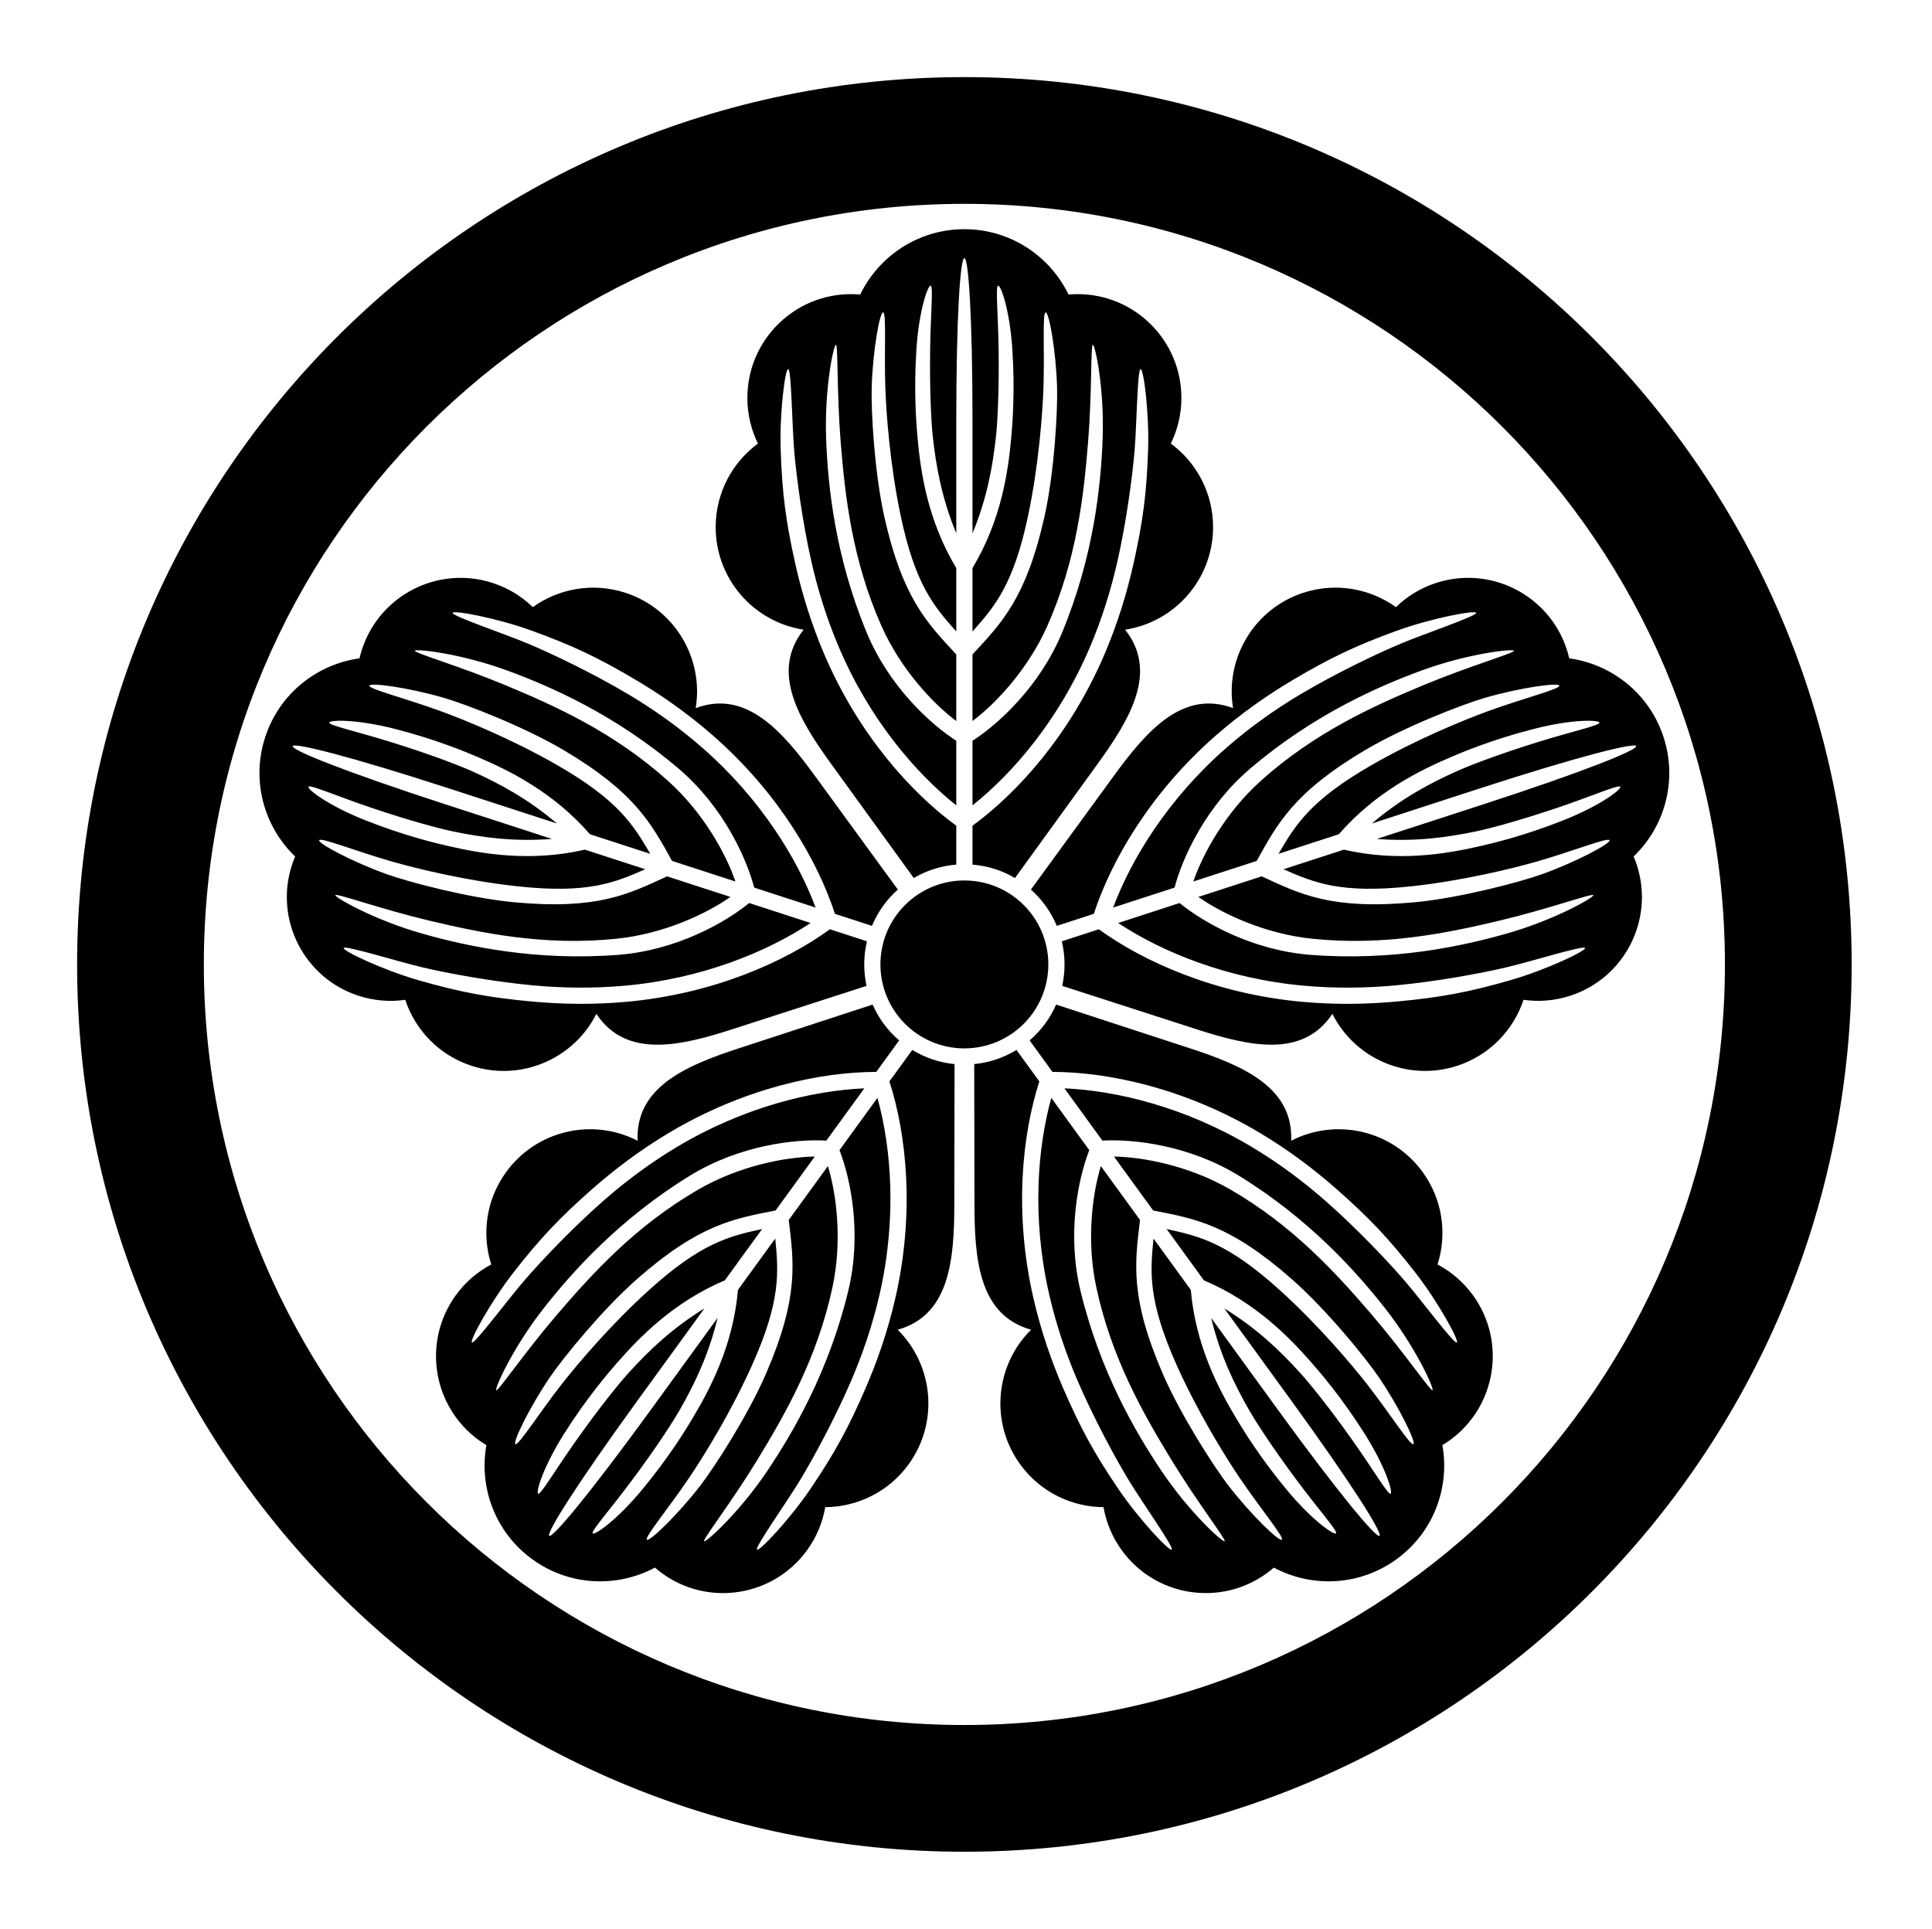 <?xml version="1.0" encoding="UTF-8" standalone="no"?>
<!-- Created with Inkscape (http://www.inkscape.org/) -->

<svg
   version="1.1"
   id="svg15569"
   width="795.035"
   height="793.701"
   viewBox="0 0 795.035 793.701"
   sodipodi:docname="Chuuwani Itsutsu Kashiwa.svg"
   inkscape:version="1.2 (dc2aeda, 2022-05-15)"
   xmlns:inkscape="http://www.inkscape.org/namespaces/inkscape"
   xmlns:sodipodi="http://sodipodi.sourceforge.net/DTD/sodipodi-0.dtd"
   xmlns="http://www.w3.org/2000/svg"
   xmlns:svg="http://www.w3.org/2000/svg">
  <defs
     id="defs15573">
    <clipPath
       clipPathUnits="userSpaceOnUse"
       id="clipPath16062">
      <path
         d="M -572.817,586.135 H 23.459 V -9.141 H -572.817 Z"
         id="path16064"
         style="stroke-width:1" />
    </clipPath>
    <clipPath
       clipPathUnits="userSpaceOnUse"
       id="clipPath16068">
      <path
         d="M -567.775,585.852 H 28.501 V -9.424 H -567.775 Z"
         id="path16070"
         style="stroke-width:1" />
    </clipPath>
    <clipPath
       clipPathUnits="userSpaceOnUse"
       id="clipPath16074">
      <path
         d="M -561.413,585.852 H 34.863 V -9.424 H -561.413 Z"
         id="path16076"
         style="stroke-width:1" />
    </clipPath>
    <clipPath
       clipPathUnits="userSpaceOnUse"
       id="clipPath16080">
      <path
         d="M -557.064,585.848 H 39.212 V -9.428 H -557.064 Z"
         id="path16082"
         style="stroke-width:1" />
    </clipPath>
    <clipPath
       clipPathUnits="userSpaceOnUse"
       id="clipPath16086">
      <path
         d="M -545.417,584.573 H 50.859 V -10.703 H -545.417 Z"
         id="path16088"
         style="stroke-width:1" />
    </clipPath>
    <clipPath
       clipPathUnits="userSpaceOnUse"
       id="clipPath16092">
      <path
         d="M -531.192,581.588 H 65.084 V -13.688 H -531.192 Z"
         id="path16094"
         style="stroke-width:1" />
    </clipPath>
    <clipPath
       clipPathUnits="userSpaceOnUse"
       id="clipPath16098">
      <path
         d="M -553.898,585.848 H 42.379 V -9.428 H -553.898 Z"
         id="path16100"
         style="stroke-width:1" />
    </clipPath>
    <clipPath
       clipPathUnits="userSpaceOnUse"
       id="clipPath16104">
      <path
         d="M -568.227,575.819 H 28.049 V -19.457 H -568.227 Z"
         id="path16106"
         style="stroke-width:1" />
    </clipPath>
    <clipPath
       clipPathUnits="userSpaceOnUse"
       id="clipPath16110">
      <path
         d="M -548.983,585.852 H 47.293 V -9.424 H -548.983 Z"
         id="path16112"
         style="stroke-width:1" />
    </clipPath>
    <clipPath
       clipPathUnits="userSpaceOnUse"
       id="clipPath16116">
      <path
         d="M -557.495,577.85 H 38.781 V -17.426 H -557.495 Z"
         id="path16118"
         style="stroke-width:1" />
    </clipPath>
    <clipPath
       clipPathUnits="userSpaceOnUse"
       id="clipPath16122">
      <path
         d="M -574.546,585.852 H 21.73 V -9.424 H -574.546 Z"
         id="path16124"
         style="stroke-width:1" />
    </clipPath>
    <clipPath
       clipPathUnits="userSpaceOnUse"
       id="clipPath16128">
      <path
         d="M -542.933,584.573 H 53.343 V -10.703 H -542.933 Z"
         id="path16130"
         style="stroke-width:1" />
    </clipPath>
    <clipPath
       clipPathUnits="userSpaceOnUse"
       id="clipPath16134">
      <path
         d="M -540.821,585.848 H 55.455 V -9.428 H -540.821 Z"
         id="path16136"
         style="stroke-width:1" />
    </clipPath>
    <clipPath
       clipPathUnits="userSpaceOnUse"
       id="clipPath16141">
      <path
         d="M -556.401,578.014 H 39.875 V -17.262 H -556.401 Z"
         id="path16143"
         style="stroke-width:1" />
    </clipPath>
    <clipPath
       clipPathUnits="userSpaceOnUse"
       id="clipPath16147">
      <path
         d="M -586.545,579.503 H 9.731 V -15.773 H -586.545 Z"
         id="path16149"
         style="stroke-width:1" />
    </clipPath>
    <clipPath
       clipPathUnits="userSpaceOnUse"
       id="clipPath16153">
      <path
         d="M -584.194,578.938 H 12.082 V -16.338 H -584.194 Z"
         id="path16155"
         style="stroke-width:1" />
    </clipPath>
    <clipPath
       clipPathUnits="userSpaceOnUse"
       id="clipPath16159">
      <path
         d="M -504.187,264.326 H 92.09 v -595.276 H -504.187 Z"
         id="path16161"
         style="stroke-width:1" />
    </clipPath>
    <clipPath
       clipPathUnits="userSpaceOnUse"
       id="clipPath16165">
      <path
         d="M -538.222,577.948 H 58.054 V -17.328 H -538.222 Z"
         id="path16167"
         style="stroke-width:1" />
    </clipPath>
    <clipPath
       clipPathUnits="userSpaceOnUse"
       id="clipPath16172">
      <path
         d="M -536.698,584.573 H 59.578 V -10.703 H -536.698 Z"
         id="path16174"
         style="stroke-width:1" />
    </clipPath>
    <clipPath
       clipPathUnits="userSpaceOnUse"
       id="clipPath16178">
      <path
         d="M -550.264,577.325 H 46.012 V -17.951 H -550.264 Z"
         id="path16180"
         style="stroke-width:1" />
    </clipPath>
    <clipPath
       clipPathUnits="userSpaceOnUse"
       id="clipPath16184">
      <path
         d="M -576.369,585.588 H 19.907 V -9.688 H -576.369 Z"
         id="path16186"
         style="stroke-width:1" />
    </clipPath>
    <clipPath
       clipPathUnits="userSpaceOnUse"
       id="clipPath16190">
      <path
         d="M -528.09,575.381 H 68.186 V -19.895 H -528.09 Z"
         id="path16192"
         style="stroke-width:1" />
    </clipPath>
    <clipPath
       clipPathUnits="userSpaceOnUse"
       id="clipPath16196">
      <path
         d="M -564.573,585.848 H 31.703 V -9.428 H -564.573 Z"
         id="path16198"
         style="stroke-width:1" />
    </clipPath>
  </defs>
  <sodipodi:namedview
     id="namedview15571"
     pagecolor="#ffffff"
     bordercolor="#000000"
     borderopacity="0.25"
     inkscape:showpageshadow="2"
     inkscape:pageopacity="0.0"
     inkscape:pagecheckerboard="0"
     inkscape:deskcolor="#d1d1d1"
     showgrid="false"
     inkscape:zoom="0.29734106"
     inkscape:cx="-215.24105"
     inkscape:cy="396.85068"
     inkscape:window-width="1419"
     inkscape:window-height="456"
     inkscape:window-x="0"
     inkscape:window-y="25"
     inkscape:window-maximized="0"
     inkscape:current-layer="svg15569">
    <inkscape:page
       x="0"
       y="0"
       id="page15575"
       width="795.035"
       height="793.701" />
  </sodipodi:namedview>
  <path
     d="M 672.249 352.435 C 685.009 340.198 690.416 321.299 684.585 303.356 C 678.757 285.417 663.276 273.306 645.758 270.907 C 645.481 269.698 645.157 268.494 644.765 267.29 C 637.481 244.867 613.39 232.59 590.964 239.879 C 584.552 241.963 578.973 245.423 574.443 249.823 C 563.787 242.197 549.78 239.549 536.365 243.907 C 516.04 250.513 504.056 270.919 507.411 291.378 C 486.708 283.687 471.84 300.686 458.104 319.594 C 448.708 332.528 433.134 353.858 424.23 366.048 C 428.75 370.056 432.434 375.106 434.882 380.987 C 439.307 379.551 444.352 377.907 450.111 376.04 C 457.207 354.302 473.299 326.248 500.457 302.535 C 510.873 293.451 521.685 285.904 532.384 279.583 C 547.279 270.785 557.848 265.679 574.991 259.475 C 589.012 254.403 607.258 250.909 607.448 252.211 C 607.637 253.515 586.064 260.814 576.508 264.817 C 566.625 268.959 549.665 277.061 535.165 285.687 C 524.973 291.748 514.711 298.948 504.841 307.562 C 480.603 328.691 465.495 353.568 458.072 373.452 C 466.399 370.746 474.869 367.995 483.345 365.24 C 486.572 352.955 496.12 331.908 514.388 316.332 C 540.449 294.112 567.139 282.459 584.841 275.961 C 604.416 268.773 622.842 266.874 623.013 267.793 C 623.184 268.709 604.456 274.15 585.744 281.939 C 565.003 290.575 540.956 301.426 518.793 321.342 C 504.193 334.46 494.937 351.419 491.065 362.732 C 499.852 359.876 508.597 357.035 517.143 354.256 C 525.721 338.854 532.351 326.072 561.848 308.606 C 577.833 299.139 601.699 289.87 611.093 287.139 C 625.498 282.953 641.43 280.754 641.696 282.145 C 641.958 283.535 626.788 287.39 612.654 292.52 C 602.156 296.332 582.705 304.335 564.573 314.736 C 539.165 329.31 533.096 339.436 526.111 351.347 C 534.712 348.551 543.045 345.843 550.939 343.279 C 566.036 325.931 584.021 317.107 596.996 311.559 C 601.888 309.467 614.438 304.187 631.57 299.842 C 647.22 295.872 658.074 296.202 658.186 297.354 C 658.3 298.506 647.109 300.931 633.096 305.276 C 615.798 310.638 604.079 315.272 599.463 317.348 C 588.197 322.41 576.48 328.671 564.513 338.867 C 584.325 332.43 599.531 327.49 608.209 324.67 C 650.377 310.968 672.773 305.478 673.277 307.036 C 673.784 308.595 652.438 317.316 610.272 331.019 C 601.592 333.839 586.388 338.779 566.576 345.215 C 582.252 346.431 595.409 344.607 607.498 342.082 C 612.454 341.048 624.66 337.907 641.804 332.079 C 655.696 327.356 666.174 322.742 666.76 323.74 C 667.346 324.739 658.76 331.386 643.765 337.372 C 627.349 343.927 614.093 347.032 608.905 348.215 C 595.151 351.351 575.409 354.787 552.999 349.627 C 545.109 352.191 536.775 354.898 528.172 357.694 C 540.824 363.22 551.684 367.847 580.811 364.702 C 601.591 362.46 622.03 357.502 632.765 354.412 C 647.216 350.256 661.754 344.458 662.358 345.738 C 662.961 347.019 648.78 354.606 634.665 359.686 C 625.46 362.998 600.704 369.526 582.208 371.264 C 548.077 374.471 535.2 368.026 519.205 360.606 C 510.66 363.384 501.915 366.224 493.128 369.079 C 502.911 375.956 520.365 384.235 539.888 386.267 C 569.525 389.352 595.357 383.998 617.214 378.792 C 636.93 374.095 655.277 367.49 655.681 368.332 C 656.081 369.174 640.06 378.468 619.998 384.159 C 601.857 389.306 573.415 395.567 539.268 392.908 C 515.335 391.044 495.24 379.628 485.409 371.587 C 476.932 374.343 468.463 377.095 460.135 379.799 C 477.825 391.524 504.671 402.767 536.704 405.618 C 549.749 406.784 562.283 406.576 574.091 405.491 C 590.891 403.946 609.376 400.53 619.805 398.072 C 629.888 395.696 651.633 388.919 652.246 390.084 C 652.858 391.25 636.044 399.15 621.718 403.287 C 604.203 408.344 592.652 410.426 575.428 412.06 C 563.059 413.238 549.876 413.488 536.109 412.259 C 500.199 409.04 470.691 395.802 452.172 382.388 C 446.415 384.256 441.368 385.899 436.944 387.335 C 438.419 393.527 438.407 399.776 437.108 405.678 C 451.476 410.306 476.609 418.404 491.815 423.344 C 514.041 430.568 536.06 435.581 548.289 417.191 C 557.601 435.713 579.292 445.18 599.616 438.576 C 613.032 434.216 622.809 423.841 626.944 411.41 C 633.196 412.306 639.742 411.826 646.156 409.743 C 668.584 402.456 680.856 378.368 673.572 355.944 C 673.181 354.74 672.732 353.575 672.249 352.435 M 591.561 520.316 C 595.523 507.825 593.713 493.688 585.421 482.273 C 572.86 464.985 549.748 459.893 531.328 469.407 C 532.244 447.341 511.483 438.453 489.256 431.232 C 474.051 426.292 448.952 418.074 434.608 413.371 C 432.192 418.91 428.528 423.972 423.691 428.117 C 426.426 431.883 429.547 436.175 433.103 441.073 C 455.97 441.104 487.621 447.74 518.567 466.243 C 530.427 473.339 540.944 481.292 550.261 489.513 C 563.233 500.961 571.355 509.435 582.552 523.821 C 591.709 535.589 600.669 551.863 599.491 552.445 C 598.309 553.026 584.701 534.767 577.941 526.915 C 570.947 518.795 558.001 505.167 545.316 494.045 C 536.401 486.224 526.384 478.688 515.143 471.964 C 487.555 455.44 459.228 448.759 438.024 447.844 C 443.17 454.928 448.404 462.133 453.644 469.344 C 466.326 468.617 489.291 471.193 509.751 483.753 C 538.937 501.675 558.268 523.456 569.919 538.284 C 582.803 554.68 590.303 571.617 589.483 572.062 C 588.664 572.508 577.701 556.378 564.511 540.991 C 549.888 523.933 532.137 504.415 506.348 489.492 C 489.36 479.659 470.371 476.097 458.415 475.912 C 463.846 483.385 469.25 490.824 474.533 498.095 C 491.832 501.492 506.039 503.847 531.765 526.503 C 545.708 538.781 561.897 558.614 567.397 566.706 C 575.832 579.109 582.845 593.584 581.605 594.266 C 580.364 594.945 572.009 581.709 562.763 569.852 C 555.893 561.045 542.272 545.019 526.777 530.991 C 505.064 511.328 493.557 508.685 480.072 505.721 C 485.388 513.04 490.54 520.128 495.417 526.841 C 516.581 535.839 530.532 550.219 539.817 560.844 C 543.319 564.849 552.219 575.154 561.645 590.104 C 570.256 603.761 573.297 614.188 572.236 614.649 C 571.176 615.112 565.411 605.218 556.948 593.234 C 546.503 578.442 538.475 568.726 535.075 564.98 C 526.777 555.828 517.204 546.62 503.808 538.391 C 516.053 555.242 525.449 568.177 530.813 575.56 C 556.875 611.43 569.017 631.032 567.691 631.994 C 566.365 632.958 551.475 615.352 525.412 579.482 C 520.049 572.1 510.652 559.164 498.408 542.313 C 502.096 557.597 507.896 569.546 514.035 580.266 C 516.549 584.658 523.308 595.294 534.148 609.8 C 542.932 621.552 550.559 630.092 549.791 630.956 C 549.023 631.824 540.048 625.712 529.72 613.3 C 518.413 599.713 511.364 588.065 508.636 583.497 C 501.401 571.385 492.035 553.672 490.017 530.764 C 485.14 524.052 479.991 516.961 474.672 509.647 C 473.327 523.385 472.283 535.144 484.275 561.873 C 492.828 580.942 503.86 598.849 510.113 608.104 C 518.532 620.562 528.541 632.6 527.509 633.568 C 526.477 634.54 514.88 623.396 505.687 611.54 C 499.692 603.81 485.832 582.281 478.464 565.229 C 464.868 533.761 467.018 519.521 469.132 502.016 C 463.85 494.748 458.446 487.308 453.015 479.833 C 449.499 491.264 447.019 510.423 451.118 529.617 C 457.342 558.758 470.419 581.669 482.123 600.849 C 492.683 618.149 504.635 633.557 503.957 634.201 C 503.281 634.841 489.491 622.477 477.879 605.154 C 467.379 589.492 452.635 564.376 444.611 531.079 C 438.988 507.743 443.636 485.101 448.244 473.268 C 443.004 466.057 437.771 458.852 432.624 451.768 C 426.94 472.216 424.544 501.221 431.731 532.568 C 434.654 545.336 438.724 557.19 443.406 568.086 C 450.066 583.586 459.027 600.109 464.588 609.27 C 469.962 618.125 483.127 636.713 482.208 637.657 C 481.289 638.6 468.582 625.046 460.22 612.701 C 449.996 597.606 444.447 587.264 437.57 571.388 C 432.628 559.988 428.316 547.527 425.231 534.055 C 417.196 498.907 420.667 466.753 427.703 444.995 C 424.146 440.097 421.024 435.805 418.291 432.04 C 412.858 435.357 406.911 437.276 400.898 437.865 C 400.938 452.959 400.999 479.365 400.999 495.355 C 400.999 518.724 403.035 541.216 424.304 547.164 C 409.564 561.742 407.266 585.297 419.828 602.586 C 428.119 613.997 441.007 620.092 454.108 620.182 C 455.188 626.404 457.667 632.482 461.63 637.937 C 475.491 657.016 502.192 661.245 521.268 647.388 C 522.291 646.644 523.261 645.857 524.196 645.045 C 539.777 653.398 559.423 652.701 574.684 641.612 C 589.945 630.524 596.679 612.057 593.549 594.657 C 594.612 594.018 595.659 593.338 596.681 592.594 C 615.756 578.737 619.988 552.035 606.125 532.956 C 602.163 527.5 597.147 523.267 591.561 520.316 M 365.998 444.992 C 373.034 466.751 376.502 498.904 368.47 534.052 C 365.384 547.527 361.071 559.988 356.131 571.385 C 349.252 587.264 343.703 597.604 333.482 612.698 C 325.119 625.045 312.411 638.597 311.493 637.654 C 310.574 636.712 323.737 618.125 329.113 609.268 C 334.674 600.109 343.635 583.586 350.294 568.084 C 354.975 557.19 359.047 545.333 361.968 532.565 C 369.159 501.221 366.76 472.216 361.076 451.767 C 355.931 458.849 350.695 466.055 345.455 473.267 C 350.066 485.101 354.714 507.74 349.09 531.079 C 341.066 564.376 326.325 589.49 315.823 605.154 C 304.211 622.474 290.419 634.841 289.741 634.198 C 289.065 633.557 301.018 618.146 311.578 600.846 C 323.281 581.666 336.358 558.756 342.582 529.617 C 346.682 510.423 344.203 491.261 340.684 479.833 C 335.255 487.308 329.85 494.745 324.569 502.016 C 326.683 519.521 328.833 533.759 315.235 565.226 C 307.867 582.281 294.007 603.808 288.013 611.54 C 278.821 623.393 267.222 634.537 266.19 633.568 C 265.161 632.597 275.167 620.562 283.587 608.101 C 289.841 598.849 300.874 580.94 309.429 561.87 C 321.418 535.144 320.375 523.383 319.026 509.644 C 313.711 516.959 308.561 524.049 303.682 530.764 C 301.666 553.672 292.301 571.382 285.065 583.494 C 282.335 588.065 275.286 599.713 263.981 613.3 C 253.654 625.709 244.678 631.824 243.91 630.956 C 243.142 630.092 250.77 621.549 259.553 609.8 C 270.393 595.294 277.151 584.657 279.666 580.264 C 285.805 569.546 291.605 557.594 295.291 542.311 C 283.049 559.164 273.651 572.1 268.286 579.48 C 242.225 615.352 227.334 632.956 226.009 631.992 C 224.683 631.029 236.827 611.428 262.887 575.557 C 268.251 568.174 277.649 555.24 289.891 538.388 C 276.497 546.617 266.922 555.828 258.626 564.977 C 255.225 568.726 247.198 578.44 236.753 593.232 C 228.289 605.218 222.525 615.112 221.465 614.649 C 220.403 614.185 223.445 603.761 232.055 590.104 C 241.482 575.152 250.382 564.849 253.885 560.841 C 263.167 550.219 277.119 535.836 298.282 526.839 C 303.161 520.125 308.311 513.037 313.626 505.719 C 300.143 508.685 288.638 511.325 266.923 530.991 C 251.429 545.019 237.807 561.045 230.938 569.852 C 221.69 581.709 213.337 594.945 212.097 594.266 C 210.854 593.584 217.869 579.109 226.302 566.704 C 231.802 558.612 247.994 538.779 261.935 526.5 C 287.662 503.847 301.867 501.491 319.169 498.095 C 324.45 490.824 329.855 483.383 335.285 475.909 C 323.33 476.097 304.342 479.659 287.353 489.491 C 261.562 504.415 243.813 523.931 229.189 540.991 C 215.999 556.378 205.038 572.505 204.218 572.06 C 203.398 571.614 210.897 554.677 223.782 538.281 C 235.434 523.456 254.765 501.672 283.951 483.751 C 304.409 471.193 327.378 468.617 340.055 469.344 C 345.295 462.131 350.53 454.928 355.676 447.844 C 334.474 448.756 306.146 455.44 278.557 471.964 C 267.317 478.688 257.299 486.224 248.385 494.043 C 235.699 505.167 222.754 518.795 215.761 526.915 C 208.999 534.761 195.39 553.026 194.21 552.442 C 193.03 551.863 201.992 535.587 211.149 523.821 C 222.345 509.433 230.466 500.959 243.441 489.511 C 252.755 481.289 263.274 473.336 275.134 466.24 C 306.078 447.737 337.731 441.101 360.598 441.071 C 364.156 436.175 367.275 431.879 370.01 428.115 C 365.175 423.975 361.512 418.912 359.096 413.374 C 344.752 418.076 319.658 426.295 304.451 431.235 C 282.223 438.456 261.463 447.344 262.379 469.409 C 243.958 459.896 220.846 464.991 208.286 482.279 C 199.996 493.691 198.184 507.831 202.145 520.319 C 196.561 523.268 191.546 527.505 187.582 532.959 C 173.721 552.037 177.95 578.74 197.025 592.6 C 198.049 593.341 199.096 594.021 200.158 594.658 C 197.028 612.06 203.762 630.529 219.023 641.614 C 234.285 652.704 253.929 653.401 269.51 645.046 C 270.445 645.862 271.415 646.646 272.441 647.388 C 291.513 661.248 318.218 657.021 332.077 637.942 C 336.041 632.488 338.518 626.409 339.599 620.185 C 352.7 620.092 365.588 614.002 373.88 602.589 C 386.442 585.3 384.142 561.748 369.402 547.167 C 390.671 541.219 392.708 518.727 392.708 495.357 C 392.707 479.371 392.77 452.961 392.808 437.865 C 386.794 437.279 380.846 435.36 375.41 432.04 C 372.674 435.803 369.555 440.097 365.998 444.992 M 245.41 417.196 C 257.639 435.587 279.661 430.573 301.887 423.352 C 317.091 418.41 342.226 410.308 356.596 405.68 C 355.295 399.779 355.282 393.528 356.76 387.334 C 352.334 385.895 347.287 384.255 341.531 382.384 C 323.013 395.799 293.505 409.035 257.595 412.256 C 243.829 413.486 230.645 413.235 218.277 412.058 C 201.052 410.423 189.5 408.342 171.986 403.284 C 157.662 399.147 140.845 391.247 141.458 390.082 C 142.07 388.918 163.816 395.692 173.897 398.07 C 184.329 400.527 202.812 403.943 219.611 405.488 C 231.421 406.571 243.954 406.782 257.001 405.612 C 289.033 402.767 315.878 391.522 333.569 379.796 C 325.242 377.092 316.773 374.34 308.294 371.584 C 298.463 379.627 278.369 391.043 254.435 392.907 C 220.289 395.564 191.846 389.304 173.706 384.158 C 153.645 378.466 137.621 369.171 138.022 368.328 C 138.424 367.487 156.774 374.092 176.49 378.79 C 198.346 383.994 224.178 389.351 253.814 386.266 C 273.337 384.234 290.793 375.955 300.575 369.076 C 291.789 366.223 283.045 363.38 274.498 360.604 C 258.502 368.024 245.626 374.468 211.497 371.262 C 193 369.523 168.244 362.995 159.04 359.683 C 144.925 354.603 130.742 347.016 131.345 345.735 C 131.949 344.455 146.488 350.254 160.94 354.411 C 171.673 357.499 192.113 362.459 212.894 364.7 C 242.018 367.844 252.879 363.219 265.531 357.69 C 256.93 354.896 248.597 352.188 240.703 349.624 C 218.293 354.784 198.556 351.351 184.798 348.212 C 179.61 347.028 166.353 343.924 149.938 337.37 C 134.945 331.383 126.357 324.736 126.944 323.739 C 127.529 322.74 138.008 327.355 151.898 332.076 C 169.045 337.906 181.249 341.044 186.204 342.079 C 198.293 344.606 211.451 346.428 227.127 345.212 C 207.317 338.775 192.112 333.835 183.433 331.015 C 141.265 317.314 119.918 308.592 120.426 307.034 C 120.933 305.475 143.328 310.966 185.496 324.667 C 194.174 327.487 209.379 332.427 229.19 338.864 C 217.222 328.668 205.505 322.407 194.24 317.346 C 189.624 315.27 177.904 310.636 160.609 305.274 C 146.594 300.928 135.404 298.503 135.517 297.351 C 135.629 296.199 146.485 295.87 162.133 299.839 C 179.266 304.184 191.816 309.464 196.708 311.558 C 209.681 317.104 227.669 325.928 242.766 343.276 C 250.659 345.84 258.993 348.548 267.594 351.343 C 260.607 339.435 254.539 329.308 229.129 314.734 C 210.999 304.332 191.549 296.33 181.049 292.518 C 166.914 287.387 151.744 283.534 152.008 282.143 C 152.273 280.751 168.206 282.95 182.612 287.136 C 192.004 289.867 215.87 299.138 231.855 308.603 C 261.351 326.07 267.982 338.851 276.559 354.256 C 285.107 357.032 293.851 359.875 302.638 362.73 C 298.766 351.415 289.51 334.459 274.91 321.339 C 252.747 301.423 228.701 290.574 207.958 281.937 C 189.248 274.147 170.52 268.706 170.69 267.79 C 170.861 266.873 189.286 268.77 208.862 275.958 C 226.563 282.458 253.253 294.111 279.317 316.331 C 297.583 331.907 307.129 352.955 310.357 365.238 C 318.834 367.992 327.305 370.743 335.631 373.45 C 328.211 353.567 313.101 328.69 288.861 307.559 C 278.993 298.946 268.729 291.747 258.539 285.685 C 244.039 277.058 227.078 268.958 217.194 264.815 C 207.642 260.811 186.066 253.513 186.256 252.209 C 186.445 250.907 204.692 254.401 218.713 259.473 C 235.855 265.677 246.423 270.782 261.321 279.582 C 272.017 285.902 282.833 293.447 293.246 302.534 C 320.405 326.246 336.498 354.299 343.594 376.036 C 349.35 377.907 354.398 379.547 358.823 380.986 C 361.268 375.107 364.951 370.06 369.471 366.05 C 360.566 353.86 344.995 332.534 335.598 319.599 C 321.861 300.691 306.994 283.693 286.29 291.383 C 289.645 270.923 277.661 250.518 257.335 243.914 C 243.919 239.555 229.913 242.202 219.259 249.829 C 214.727 245.43 209.15 241.967 202.737 239.885 C 180.31 232.597 156.222 244.871 148.936 267.295 C 148.545 268.498 148.222 269.703 147.944 270.91 C 130.426 273.311 114.945 285.422 109.114 303.363 C 103.285 321.304 108.692 340.202 121.452 352.44 C 120.968 353.58 120.521 354.746 120.13 355.95 C 112.844 378.372 125.117 402.462 147.545 409.748 C 153.957 411.831 160.504 412.311 166.757 411.415 C 170.893 423.847 180.668 434.221 194.085 438.581 C 214.409 445.185 236.099 435.719 245.41 417.196 M 330.705 259.11 C 316.994 276.423 328.566 295.816 342.303 314.724 C 351.7 327.658 367.172 349.059 376.015 361.295 C 381.226 358.235 387.166 356.291 393.515 355.782 L 393.515 339.768 C 375.035 326.302 353.328 302.328 339.167 269.171 C 333.745 256.459 329.91 243.842 327.206 231.715 C 323.439 214.829 321.849 203.199 321.247 184.979 C 320.755 170.077 323.071 151.644 324.369 151.866 C 325.666 152.089 325.942 174.863 326.797 185.185 C 327.682 195.866 330.145 214.501 333.869 230.957 C 336.486 242.521 340.16 254.507 345.302 266.554 C 357.908 296.136 376.898 318.194 393.515 331.396 L 393.515 304.82 C 382.831 297.956 365.763 282.373 356.595 260.186 C 343.515 228.533 340.679 199.549 339.968 180.705 C 339.182 159.866 343.071 141.756 343.996 141.877 C 344.92 141.998 344.308 161.491 345.935 181.693 C 347.738 204.089 350.626 230.311 362.719 257.543 C 370.684 275.483 383.951 289.526 393.515 296.704 L 393.515 269.286 C 381.515 256.366 371.407 246.111 363.911 212.661 C 359.848 194.533 358.407 168.97 358.714 159.193 C 359.182 144.2 362.015 128.366 363.42 128.545 C 364.826 128.724 363.802 144.342 364.314 159.37 C 364.694 170.534 366.294 191.506 370.583 211.963 C 376.594 240.633 384.348 249.533 393.515 259.857 L 393.515 233.751 C 381.682 214.033 378.848 194.199 377.582 180.146 C 377.104 174.847 375.959 161.279 377.12 143.642 C 378.182 127.533 381.85 117.312 382.98 117.561 C 384.111 117.809 382.959 129.201 382.762 143.872 C 382.516 161.978 383.302 174.557 383.848 179.587 C 385.182 191.866 387.515 204.945 393.515 219.477 L 393.515 173.533 C 393.515 129.196 395.214 106.2 396.852 106.2 C 398.492 106.2 400.19 129.196 400.19 173.533 L 400.19 219.477 C 406.19 204.945 408.523 191.866 409.856 179.587 C 410.403 174.557 411.188 161.978 410.944 143.872 C 410.746 129.201 409.595 117.809 410.724 117.561 C 411.855 117.312 415.523 127.533 416.584 143.642 C 417.746 161.279 416.602 174.847 416.123 180.146 C 414.856 194.199 412.023 214.033 400.19 233.751 L 400.19 259.857 C 409.356 249.533 417.111 240.633 423.122 211.963 C 427.411 191.506 429.011 170.534 429.391 159.37 C 429.903 144.342 428.88 128.724 430.284 128.545 C 431.69 128.366 434.523 144.2 434.992 159.193 C 435.298 168.97 433.856 194.533 429.794 212.661 C 422.298 246.111 412.19 256.366 400.19 269.286 L 400.19 296.704 C 409.754 289.526 423.02 275.483 430.987 257.543 C 443.079 230.311 445.967 204.089 447.771 181.693 C 449.396 161.491 448.784 141.998 449.71 141.877 C 450.634 141.756 454.523 159.866 453.736 180.705 C 453.026 199.549 450.19 228.533 437.111 260.186 C 427.943 282.373 410.875 297.956 400.19 304.82 L 400.19 331.396 C 416.807 318.194 435.796 296.136 448.403 266.554 C 453.546 254.507 457.22 242.521 459.836 230.957 C 463.56 214.501 466.023 195.866 466.908 185.185 C 467.764 174.863 468.04 152.089 469.336 151.866 C 470.634 151.644 472.949 170.077 472.457 184.979 C 471.856 203.199 470.267 214.829 466.499 231.715 C 463.795 243.842 459.96 256.459 454.538 269.171 C 440.378 302.328 418.67 326.302 400.19 339.768 L 400.19 355.782 C 406.536 356.291 412.475 358.235 417.684 361.294 C 426.526 349.058 441.998 327.658 451.394 314.724 C 465.131 295.816 476.704 276.423 462.994 259.11 C 483.488 255.978 499.191 238.274 499.191 216.905 C 499.191 202.797 492.344 190.295 481.8 182.518 C 484.583 176.85 486.152 170.474 486.152 163.733 C 486.152 140.152 467.035 121.034 443.456 121.034 C 442.192 121.034 440.946 121.1 439.712 121.208 C 432.015 105.29 415.714 94.308 396.848 94.308 C 377.984 94.308 361.682 105.29 353.986 121.208 C 352.751 121.1 351.504 121.034 350.24 121.034 C 326.663 121.034 307.546 140.152 307.546 163.733 C 307.546 170.474 309.114 176.85 311.897 182.518 C 301.353 190.295 294.506 202.797 294.506 216.905 C 294.506 238.274 310.21 255.978 330.705 259.11 M 431.4 396.852 C 431.4 377.771 415.932 362.302 396.851 362.302 C 377.771 362.302 362.303 377.771 362.303 396.852 C 362.303 415.931 377.771 431.399 396.851 431.399 C 415.932 431.399 431.4 415.931 431.4 396.852 M 396.851 709.823 C 224.002 709.823 83.88 569.701 83.88 396.852 C 83.88 224.002 224.002 83.88 396.851 83.88 C 569.7 83.88 709.824 224.002 709.824 396.852 C 709.824 569.701 569.7 709.823 396.851 709.823 M 396.851 31.73 C 195.202 31.73 31.729 195.201 31.729 396.852 C 31.729 598.502 195.202 761.974 396.851 761.974 C 598.501 761.974 761.973 598.502 761.973 396.852 C 761.973 195.201 598.501 31.73 396.851 31.73"
     style="fill:#000000;fill-opacity:1;fill-rule:nonzero;stroke:none"
     id="path15689" />
</svg>
